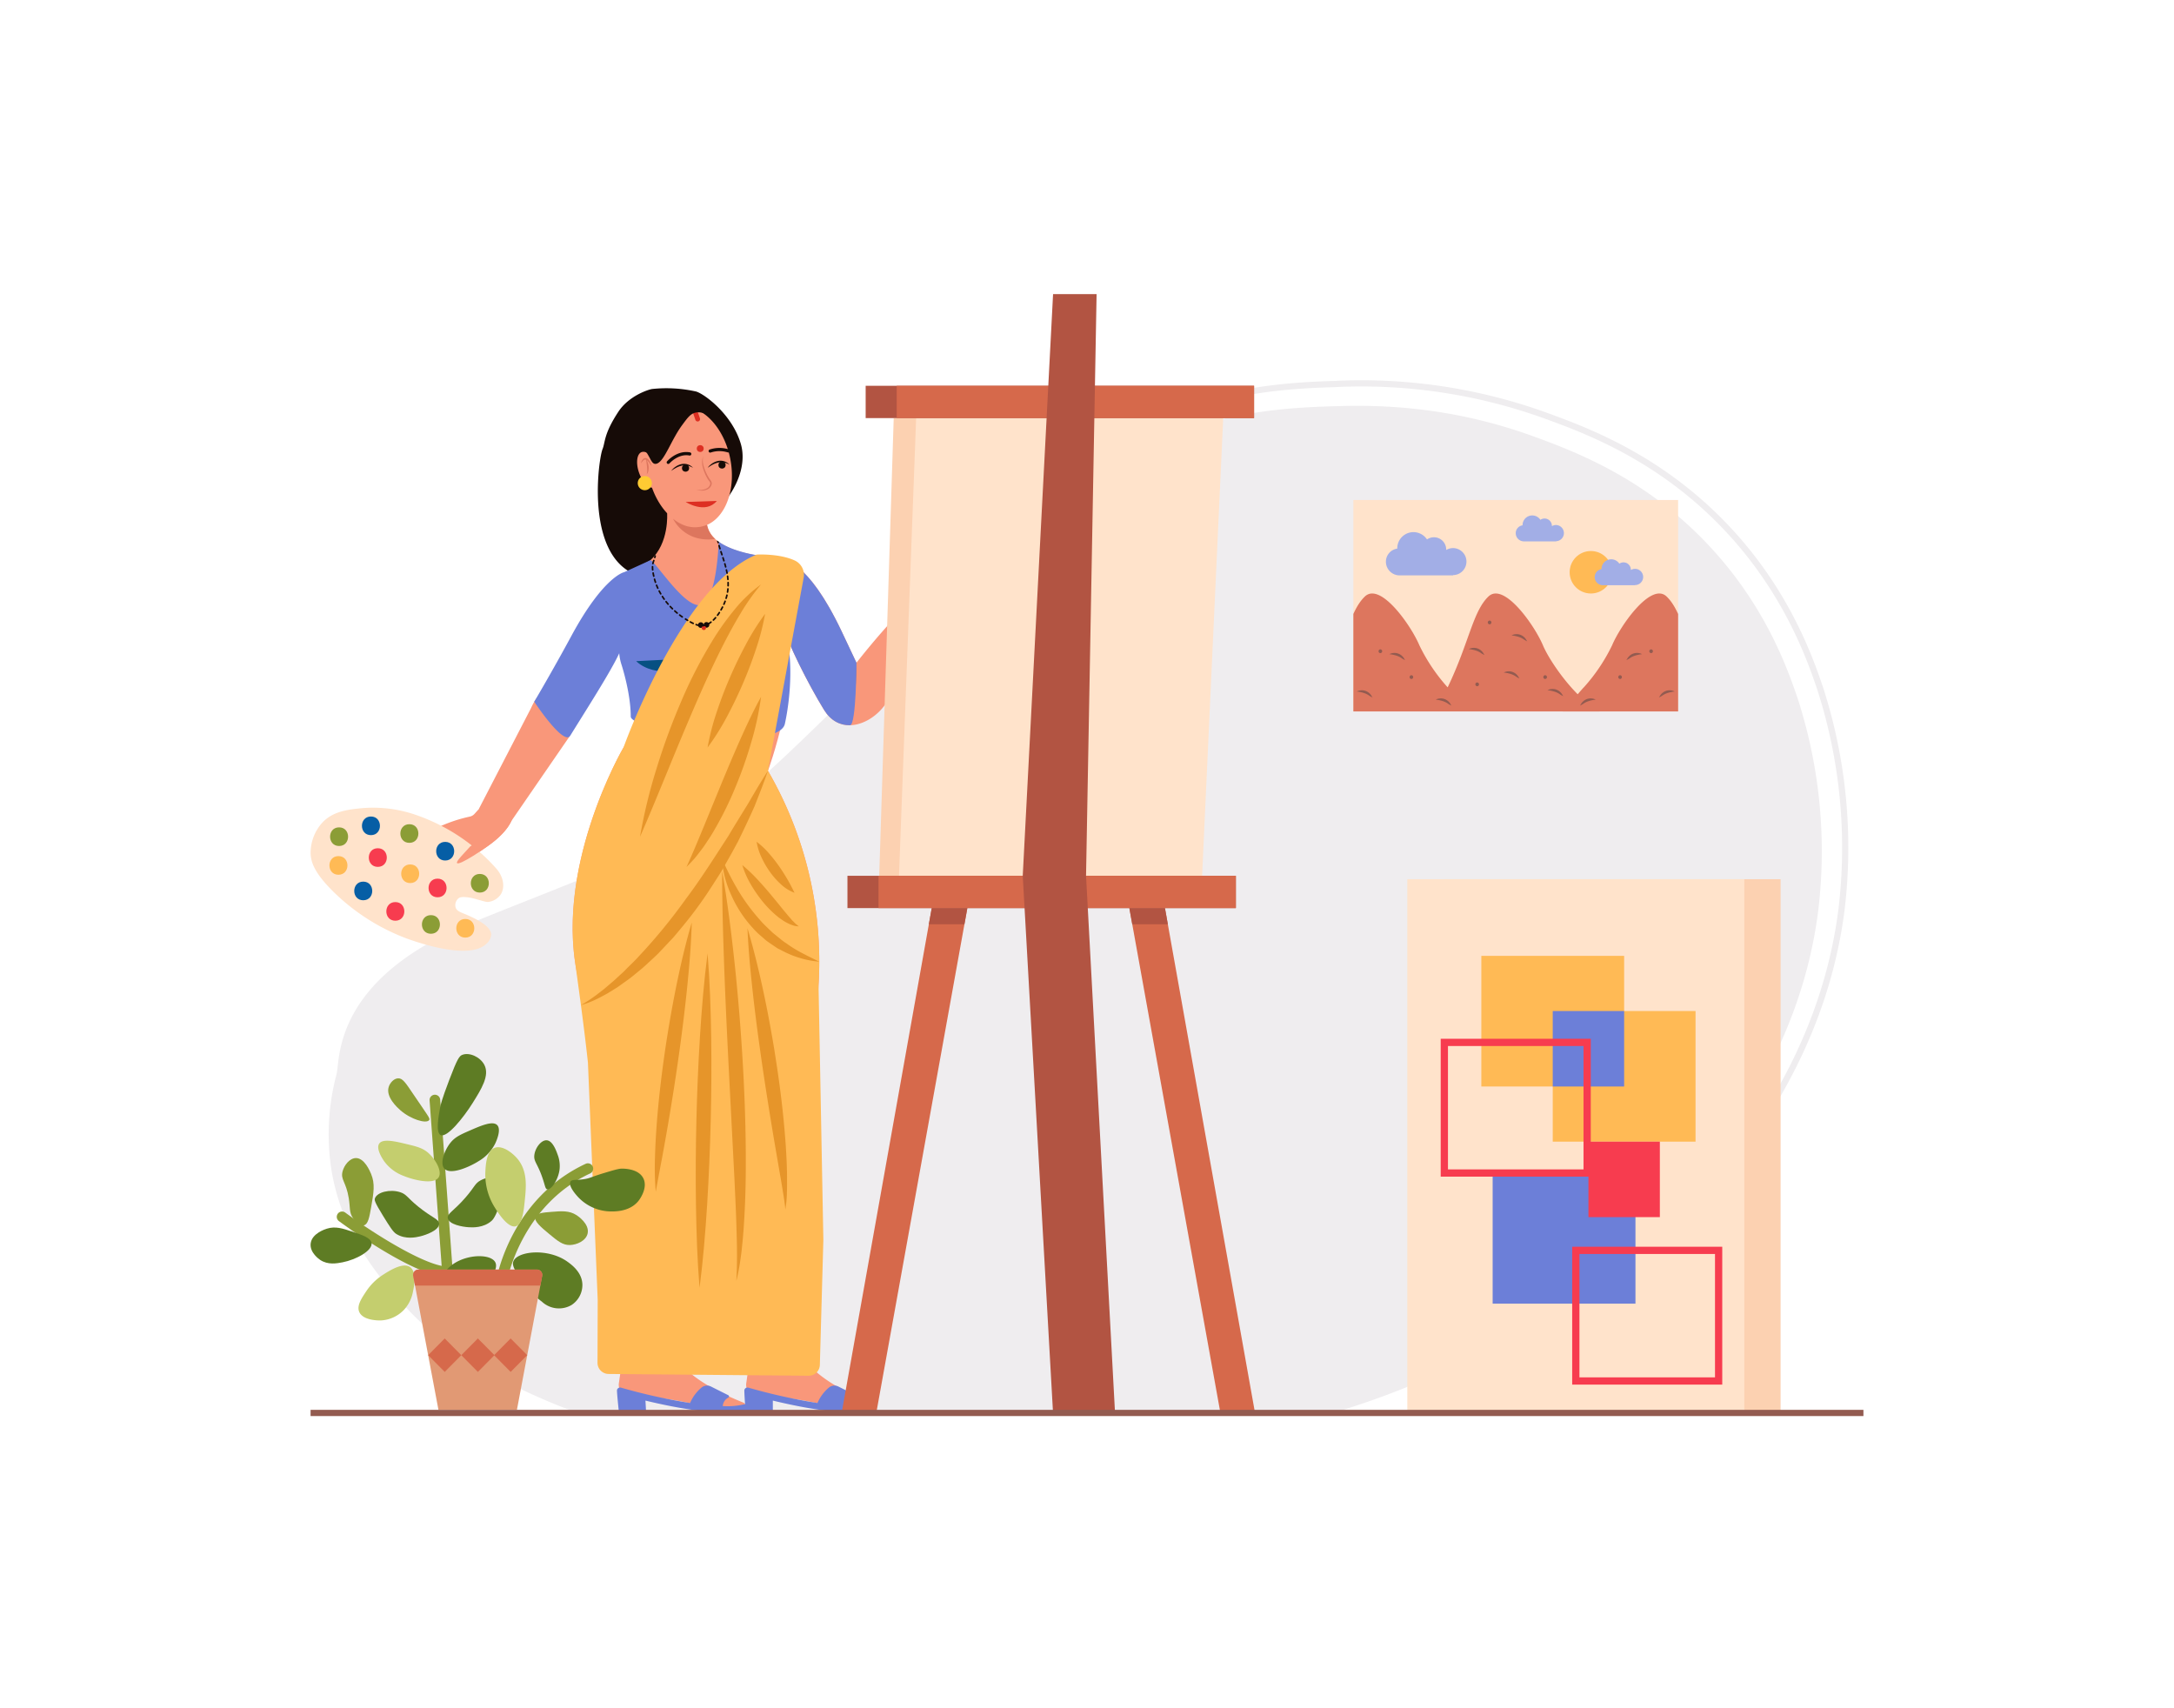 <svg id="Layer_1" data-name="Layer 1" xmlns="http://www.w3.org/2000/svg" xmlns:xlink="http://www.w3.org/1999/xlink" viewBox="0 0 700 550"><defs><clipPath id="clip-path"><rect x="435.765" y="160.983" width="104.567" height="68.076" fill="none"/></clipPath></defs><title>painting</title><path d="M428.201,455.303c16.25-5.08,30.83-10.27,48.37-20.12,18.09-10.16,98.45-58.51,108.9-142.19a159.615,159.615,0,0,0-6.66-68.16c-3.23-9.47-9.93-28.49-26.84-47.3-20.7-23.04-44.32-31.97-58.17-37.02-29.14-10.63-53.58-10.07-65.22-9.69-12.56.41-34.73,1.33-59.93,12.34-16.44,7.18-26.66,15.37-41.72,27.61-23.86,19.41-27,27.49-68.74,67.57-11.46,11-20.88,19.67-35.26,28.21-9.97,5.92-18.03,9.23-32.9,15.27-36.55,14.85-46.957,17.857-58.917,26.217-23.26,16.27-21.753,34.013-22.753,37.833a75.127,75.127,0,0,0-1.77,29.97c3.05,20.07,13.86,33.19,20.57,41.13a113.098,113.098,0,0,0,32.9,26.44,210.247,210.247,0,0,0,26.96,11.89Z" fill="#efedef"/><path d="M480.038,441.554l-.98-1.744C502.907,426.412,581.533,376.189,591.984,292.447a165.794,165.794,0,0,0-6.89-70.549c-2.969-8.703-9.92-29.086-27.747-48.923-21.837-24.297-46.786-33.397-60.189-38.286a173.673,173.673,0,0,0-67.561-10.039c-12.391.403-35.453,1.153-62.059,12.77l-.801-1.832c26.957-11.771,51.162-12.558,62.795-12.936a175.468,175.468,0,0,1,68.311,10.158c13.567,4.948,38.821,14.16,60.992,38.829,18.1,20.14,25.144,40.794,28.151,49.613a167.905,167.905,0,0,1,6.981,71.442C583.401,377.366,504.092,428.04,480.038,441.554Z" fill="#efedef"/><path d="M308.416,185.112a6.707,6.707,0,0,1,2.022-.387,7.09,7.09,0,0,1,1.026.024,4.463,4.463,0,0,1,1.023.2,10.034,10.034,0,0,1-2.025.288A8.577,8.577,0,0,1,308.416,185.112Z" fill="#dd765e"/><path d="M316.826,187.499c1.662-.255,3.316-.417,4.967-.618,1.653-.19,3.29-.388,4.935-.72a11.556,11.556,0,0,1-2.392.802,21.304,21.304,0,0,1-2.485.427c-.834.092-1.671.16-2.51.173A21.245,21.245,0,0,1,316.826,187.499Z" fill="#dd765e"/><path d="M317.484,189.891c1.833-.145,3.65-.24,5.454-.439.904-.085,1.798-.221,2.686-.386a9.422,9.422,0,0,0,2.582-.821,6.506,6.506,0,0,1-2.488,1.204,15.553,15.553,0,0,1-2.725.512,23.213,23.213,0,0,1-2.759.125A20.431,20.431,0,0,1,317.484,189.891Z" fill="#dd765e"/><path d="M318.63,191.969l4.554-.397c.755-.068,1.504-.17,2.258-.26.752-.102,1.497-.238,2.257-.369a13.704,13.704,0,0,1-4.464,1.139,19.753,19.753,0,0,1-2.306.088A14.917,14.917,0,0,1,318.63,191.969Z" fill="#dd765e"/><path d="M297.436,190.431s1.643-3.42,9.382-6.602,14.168-4.862,9.369-1.433l-3.701,2.553s6.722.268,10.741.077a4.982,4.982,0,0,1,4.978,3.219c.663,1.887-.014,3.342-4.588,4.457a47.802,47.802,0,0,1-13.103,1.632,2.838,2.838,0,0,0-1.758.517l-1.409.988Z" fill="#f9977a"/><path d="M228.597,181.47a39.234,39.234,0,0,0-12.474-10.692c1.976-.288,3.577-.438,5.074-.811,9.942-2.48,20.43-16.146,17.377-26.909-2.661-9.381-11.485-16.074-14.4-16.994a43.86,43.86,0,0,0-14.187-.823c-1.178.164-7.5,2.17-10.902,7.356-4.729,7.21-4.153,9.715-5.083,12.016C192.245,148.959,185.173,202.004,228.597,181.47Z" fill="#160b07"/><path d="M164.819,263.777s-.827,3.703-7.645,8.554-12.701,7.942-8.802,3.516l3.027-3.324s-6.609,1.26-10.48,2.355a4.982,4.982,0,0,1-5.577-2.009c-1.073-1.688-.743-3.258,3.461-5.38a47.802,47.802,0,0,1,12.394-4.555,2.838,2.838,0,0,0,1.595-.902l1.149-1.281Z" fill="#f9977a"/><path d="M155.84,271.442a6.709,6.709,0,0,1-1.882.835,7.096,7.096,0,0,1-1.005.209,4.46,4.46,0,0,1-1.042.037,10.029,10.029,0,0,1,1.908-.739A8.572,8.572,0,0,1,155.84,271.442Z" fill="#dd765e"/><path d="M147.108,271.02c-1.561.625-3.136,1.156-4.698,1.726-1.567.559-3.117,1.122-4.645,1.818a11.561,11.561,0,0,1,2.148-1.323,21.298,21.298,0,0,1,2.323-.978c.792-.279,1.591-.534,2.406-.737A21.285,21.285,0,0,1,147.108,271.02Z" fill="#dd765e"/><path d="M145.926,268.839c-1.753.556-3.501,1.06-5.214,1.662-.861.287-1.702.622-2.529.984a9.425,9.425,0,0,0-2.329,1.384,6.506,6.506,0,0,1,2.151-1.736,15.545,15.545,0,0,1,2.538-1.115,23.21,23.21,0,0,1,2.659-.746A20.464,20.464,0,0,1,145.926,268.839Z" fill="#dd765e"/><path d="M144.339,267.075l-4.346,1.417c-.72.237-1.427.506-2.14.764-.709.269-1.404.571-2.115.871a13.704,13.704,0,0,1,4.091-2.12,19.753,19.753,0,0,1,2.227-.608A14.903,14.903,0,0,1,144.339,267.075Z" fill="#dd765e"/><path d="M183.344,237.168l-19.675,28.591-9.72-4.857,17.043-32.928a17.18,17.18,0,0,1,4.87-6.493,13.439,13.439,0,0,1,4.802-2.558C184.202,217.948,183.344,237.168,183.344,237.168Z" fill="#f9977a"/><path d="M214.8,165.236s.754,9.704-5.425,15.158l-10.051,5.923c-4.608,2.716,1.988,27.23,1.988,27.23s7.752,15.504-.554,27.133c.334-.078,24.199,8.06,24.199,8.06l22.311-.569s10.893-29.271,5.355-45.514L248.163,179.317s-20.642-1.011-20.642-11.723Z" fill="#f9977a"/><path d="M252.226,200.554l.666,2.949s5.928-20.507,2.702-21.71l-6.622-2.222a6.624,6.624,0,0,0-1.557-.321c-2.596-.246-10.952-1.288-15.967-4.823-.09-.065-.509,18.977-5.794,20.345-5.186,1.342-15.23-14.996-16.278-14.377l-8.434,3.846c-.003-.046-6.654,1.431-16.936,20.447-6.213,11.491-11.989,21.236-11.989,21.236s9.479,14.378,11.605,10.926c4.686-7.609,13.153-20.762,15.762-26.526a15.444,15.444,0,0,0,.743,3.708s2.948,8.96,2.965,16.662c.01,4.601,47.597,11.7,49.628,2.352s2.671-22.269-.098-30.39Z" fill="#6c7fd8"/><path d="M251.993,180.259s7.948-.398,19.105,23.228l4.673,9.896s14.157-18.28,22.678-23.778l8.898,6.235-21.707,30.059a17.18,17.18,0,0,1-5.774,5.705c-5.379,3.15-11.092,2.541-14.529-3.04-5.377-8.731-11.942-22.116-12.714-25.907Z" fill="#f9977a"/><path d="M275.771,213.383c.063,1.117.049,2.233.015,3.349-.031,1.116-.117,2.229-.228,3.341a30.514,30.514,0,0,1-.521,3.316,16.508,16.508,0,0,1-.449,1.626,2.944,2.944,0,0,1-.877,1.425,3.138,3.138,0,0,0,.636-1.496c.13-.534.224-1.079.302-1.627q.231-1.643.4-3.299C275.289,217.812,275.482,215.599,275.771,213.383Z" fill="#dd765e"/><path d="M251.993,180.259s7.948-.398,19.105,23.228l4.673,9.896s-.057,20.078-2.062,20.118c-3.249.065-6.246-1.485-8.372-4.937-5.377-8.731-11.942-22.116-12.714-25.907Z" fill="#6c7fd8"/><path d="M297.436,190.431s1.643-3.42,9.382-6.602,14.168-4.862,9.369-1.433l-3.701,2.553Z" fill="#f9977a"/><path d="M235.147,147.792c-2.054-10.643-9.615-18.133-16.888-16.73-5.614,1.083-9.412,7.149-9.91,14.754a2.071,2.071,0,0,0-1.738-.27c-1.582.57-1.945,3.587-.81,6.739.958,2.661,2.677,4.561,4.142,4.747,2.977,8.358,9.471,13.784,15.753,12.572C232.97,168.201,237.201,158.435,235.147,147.792Z" fill="#f9977a"/><path d="M215.819,432.084s-.971,9.707,23.476,19.482a1.279,1.279,0,0,1,.836,1.142c.005,1.28-1.997,3.04-16.196-.485a90.349,90.349,0,0,0-20.931-2.651h0a3.701,3.701,0,0,1-3.72-4.334l1.893-13.154Z" fill="#f9977a"/><path d="M198.674,447.485a1.042,1.042,0,0,1,1.281-.708,187.085,187.085,0,0,0,22.244,4.946,13.244,13.244,0,0,1,3.707-4.991,2.796,2.796,0,0,1,3.006-.322l5.558,2.787a.457.457,0,0,1-.031.83,3.354,3.354,0,0,0-1.726,2.679,23.36,23.36,0,0,0,6.615-.497,1.041,1.041,0,0,1,1.32.624,1.021,1.021,0,0,1-.63,1.31,21.028,21.028,0,0,1-6.292.643c-4.907,0-13.088-.748-25.899-3.839l.189,3.349H199.24S198.555,447.904,198.674,447.485Z" fill="#6c7fd8"/><path d="M256.836,432.084s-.971,9.707,23.476,19.482a1.279,1.279,0,0,1,.836,1.142c.005,1.28-1.997,3.04-16.196-.485a90.349,90.349,0,0,0-20.931-2.651h0a3.701,3.701,0,0,1-3.72-4.334l1.893-13.154Z" fill="#f9977a"/><path d="M239.691,447.485a1.042,1.042,0,0,1,1.281-.708,187.086,187.086,0,0,0,22.244,4.946,13.244,13.244,0,0,1,3.707-4.991,2.796,2.796,0,0,1,3.006-.322l5.558,2.787a.457.457,0,0,1-.031.83,3.354,3.354,0,0,0-1.726,2.679,23.36,23.36,0,0,0,6.615-.497,1.041,1.041,0,0,1,1.32.624,1.021,1.021,0,0,1-.63,1.31,21.028,21.028,0,0,1-6.292.643c-4.907,0-13.088-.748-25.899-3.839v3.583h-8.776S239.571,447.904,239.691,447.485Z" fill="#6c7fd8"/><path d="M227.521,245.947s-9.188,34.751.041,70.668L243.623,432.4l13.6,1.209,1.226-34.441,5.109-81.908A122.545,122.545,0,0,0,245.948,245.947l0,0Z" fill="#f9977a"/><path d="M200.758,240.68s-23.441,40.018-14.212,75.935L200.64,410.566c.483,3.22,1.792,22.666,1.792,22.666l13.768.513,1.23-34.577,7.506-120.331,2.584-32.891-26.763-5.267" fill="#f9977a"/><path d="M245.948,245.947v-0H227.521l-26.763-5.267s-20.298,34.653-15.681,68.408c1.504,10.993,3.034,21.982,4.228,33.013l3.147,76.427-.061,20.242a3.589,3.589,0,0,0,3.557,3.6l64.414.573a3.589,3.589,0,0,0,3.619-3.488l1.132-40.286-1.556-81.908A122.545,122.545,0,0,0,245.948,245.947Z" fill="#ffba55"/><path d="M215.05,149.366a.512.512,0,0,1-.264-.834c.13-.15,3.23-3.657,7.378-2.884a.513.513,0,1,1-.188,1.008c-3.578-.666-6.389,2.516-6.417,2.549A.513.513,0,0,1,215.05,149.366Z" fill="#160b07"/><path d="M228.549,145.714a.513.513,0,0,1-.054-.979,9.913,9.913,0,0,1,6.198-.035.513.513,0,0,1-.351.963,8.939,8.939,0,0,0-5.494.034A.513.513,0,0,1,228.549,145.714Z" fill="#160b07"/><path d="M216.11,151.619a5.698,5.698,0,0,1,1.446-1.377,5.461,5.461,0,0,1,1.865-.814,3.933,3.933,0,0,1,2.051.102,3.976,3.976,0,0,1,1.682,1.092,6.181,6.181,0,0,0-1.784-.705,4.427,4.427,0,0,0-1.843.012,7.134,7.134,0,0,0-1.766.655A12.525,12.525,0,0,0,216.11,151.619Z" fill="#160b07"/><circle cx="220.739" cy="150.727" r="1.15" fill="#160b07"/><path d="M227.852,150.612a5.697,5.697,0,0,1,1.446-1.377,5.465,5.465,0,0,1,1.865-.814,3.901,3.901,0,0,1,3.732,1.195,6.189,6.189,0,0,0-1.784-.706,4.431,4.431,0,0,0-1.843.013,7.134,7.134,0,0,0-1.766.655A12.505,12.505,0,0,0,227.852,150.612Z" fill="#160b07"/><circle cx="232.482" cy="149.72" r="1.15" fill="#160b07"/><circle cx="207.62" cy="155.551" r="2.282" fill="#ffcb33"/><circle cx="225.463" cy="144.423" r="1.105" fill="#dd2f22"/><path d="M230.285,173.531a8.103,8.103,0,0,1-2.63-4.559c-2.11.885-6.333,1.812-10.94-1.957C216.716,167.015,220.235,174.887,230.285,173.531Z" fill="#dd765e"/><path d="M220.771,161.611s6.362,4.075,10.04-.332" fill="#dd2f22"/><path d="M231.126,210.146a16.932,16.932,0,0,0,2.583,1.13,16.396,16.396,0,0,0,2.7.739,12.049,12.049,0,0,0,5.497-.146,10.356,10.356,0,0,0,4.745-2.721l.521-.465.444-.54.889-1.086c.547-.759,1.003-1.584,1.534-2.37-.428.838-.843,1.695-1.327,2.512l-.847,1.151-.428.575-.51.505a10.407,10.407,0,0,1-4.889,2.935,11.957,11.957,0,0,1-5.709.035A15.587,15.587,0,0,1,231.126,210.146Z" fill="#153037"/><path d="M224.642,135.7a.77.77,0,0,1-.728-.519l-.714-2.071a.77.77,0,0,1,1.455-.502l.714,2.071a.769.769,0,0,1-.728,1.021Z" fill="#dd2f22"/><path d="M223.928,132.859c-1.6.367-2.495,1.581-4.286,4.011-3.459,4.693-5.546,11.175-7.919,12.303a1.457,1.457,0,0,1-.865.167c-.922-.144-1.282-1.344-2.292-3.038-.763-1.28-1.098-1.502-1.543-2.219a10.282,10.282,0,0,1-.369-9.28,10.894,10.894,0,0,1,6.044-5.225c5.402-2.249,10.581-.184,11.894.34,7.89,3.146,11.192,11.023,10.91,11.25C235.169,141.436,229.261,131.637,223.928,132.859Z" fill="#160b07"/><path d="M204.831,212.87c6.079,5.66,17.406,3.199,19.618-.984" fill="#065082"/><path d="M200.758,240.68s18.544-52.131,42.864-62.122c0,0,7.179-.425,12.251,1.888a5.099,5.099,0,0,1,2.897,5.567l-11.503,62.158S220.529,268.774,200.758,240.68Z" fill="#ffba55"/><path d="M226.415,146.845a6.875,6.875,0,0,0,.313,3.717,15.305,15.305,0,0,0,1.594,3.41l.543.788a1.493,1.493,0,0,1,.295,1.059,2.444,2.444,0,0,1-1.198,1.659,4.41,4.41,0,0,1-3.821.117,4.733,4.733,0,0,0,3.602-.445,2.194,2.194,0,0,0,.954-1.381c.089-.509-.453-.955-.8-1.515a13.954,13.954,0,0,1-1.541-3.57A6.034,6.034,0,0,1,226.415,146.845Z" fill="#dd765e"/><path d="M206.389,149.218a2.587,2.587,0,0,1,.545-1.289,1.195,1.195,0,0,1,.665-.432,1.074,1.074,0,0,1,.816.151,2.649,2.649,0,0,1,.928,1.11,5.145,5.145,0,0,1,.452,1.301c-.293-.36-.514-.748-.786-1.092a3.439,3.439,0,0,0-.852-.876.732.732,0,0,0-.943.115A5.007,5.007,0,0,0,206.389,149.218Z" fill="#dd765e"/><path d="M208.234,152.716a5.418,5.418,0,0,0,.154-1.244,10.878,10.878,0,0,0-.06-1.23c-.07-.823-.232-1.636-.335-2.505.123.182.215.378.324.569l.242.606a5.6,5.6,0,0,1,.279,1.282,4.396,4.396,0,0,1-.06,1.322A2.537,2.537,0,0,1,208.234,152.716Z" fill="#dd765e"/><circle cx="225.655" cy="201.251" r="0.907" fill="#160b07"/><circle cx="227.476" cy="201.189" r="0.907" fill="#160b07"/><circle cx="226.624" cy="202.159" r="0.692" fill="#dd2f22"/><path d="M210.835,179.752a.267.267,0,0,1-.068-.009.257.257,0,0,1-.179-.315c.042-.152.081-.312.118-.486a.256.256,0,1,1,.502.106c-.039.184-.081.354-.125.515A.256.256,0,0,1,210.835,179.752Z" fill="#160b07"/><path d="M226.146,201.707a.256.256,0,0,1-.009-.513,3.53,3.53,0,0,0,.938-.159.256.256,0,1,1,.155.489,4.038,4.038,0,0,1-1.074.183Zm-1.018-.08a.292.292,0,0,1-.046-.004,6.963,6.963,0,0,1-1.026-.275.257.257,0,0,1,.168-.485,6.41,6.41,0,0,0,.95.255.256.256,0,0,1-.046.509Zm2.956-.509a.256.256,0,0,1-.126-.48,6.941,6.941,0,0,0,.821-.545.256.256,0,0,1,.312.407,7.356,7.356,0,0,1-.883.585A.252.252,0,0,1,228.085,201.118Zm-4.891-.146a.254.254,0,0,1-.108-.024c-.292-.137-.595-.292-.926-.476a.256.256,0,1,1,.248-.449c.321.178.614.328.895.46a.256.256,0,0,1-.109.489Zm-1.795-.983a.254.254,0,0,1-.133-.038c-.281-.171-.556-.343-.823-.51l.086-.249.142-.213-.14.214.149-.209c.3.188.573.358.853.529a.256.256,0,0,1-.134.475Zm8.311-.107a.256.256,0,0,1-.178-.441c.23-.223.46-.468.684-.728a.256.256,0,1,1,.389.333c-.234.273-.475.53-.716.763A.256.256,0,0,1,229.71,199.883Zm-10.036-1a.254.254,0,0,1-.147-.047c-.252-.177-.533-.381-.836-.611a.256.256,0,1,1,.311-.408c.296.227.571.426.819.599a.256.256,0,0,1-.147.466Zm11.372-.548a.252.252,0,0,1-.152-.05.256.256,0,0,1-.054-.358q.291-.395.572-.83a.256.256,0,0,1,.431.278q-.29.448-.59.856A.256.256,0,0,1,231.046,198.335Zm-13-.696a.256.256,0,0,1-.163-.059q-.379-.315-.782-.678a.256.256,0,1,1,.343-.381c.262.237.519.458.766.664a.256.256,0,0,1-.164.454Zm14.113-1.021a.256.256,0,0,1-.222-.384q.233-.406.458-.838l.025-.048a.256.256,0,1,1,.459.229l-.03.057q-.229.439-.468.855A.256.256,0,0,1,232.159,196.618Zm-15.633-.352a.257.257,0,0,1-.179-.073q-.359-.352-.724-.74a.256.256,0,0,1,.374-.35q.356.379.709.724a.256.256,0,0,1-.179.44Zm16.565-1.469a.256.256,0,0,1-.234-.36q.208-.469.38-.933a.256.256,0,1,1,.481.178q-.178.479-.392.962A.256.256,0,0,1,233.091,194.797Zm-17.966-.025a.256.256,0,0,1-.195-.089q-.33-.385-.657-.799a.256.256,0,0,1,.403-.317q.32.406.644.782a.257.257,0,0,1-.195.424ZM213.86,193.163a.255.255,0,0,1-.209-.107q-.297-.414-.584-.856a.256.256,0,1,1,.43-.278q.279.431.57.836a.256.256,0,0,1-.208.406Zm19.942-.284a.265.265,0,0,1-.073-.011.256.256,0,0,1-.172-.319q.146-.49.256-.974a.256.256,0,0,1,.5.114c-.076.335-.165.674-.264,1.006A.256.256,0,0,1,233.801,192.879Zm-21.054-1.433a.256.256,0,0,1-.222-.127q-.257-.442-.499-.908a.256.256,0,1,1,.455-.235q.235.454.487.885a.256.256,0,0,1-.093.35A.251.251,0,0,1,212.747,191.445Zm21.508-.562a.28.28,0,0,1-.041-.003.257.257,0,0,1-.213-.293q.08-.502.125-.999a.261.261,0,0,1,.279-.232.257.257,0,0,1,.232.279c-.032.344-.075.691-.129,1.032A.256.256,0,0,1,234.255,190.883Zm-22.45-1.256a.256.256,0,0,1-.233-.15q-.213-.466-.406-.953a.256.256,0,0,1,.477-.189q.188.475.396.929a.256.256,0,0,1-.233.363Zm22.638-.782h-.008a.257.257,0,0,1-.249-.263q.007-.239.007-.475c0-.179-.003-.357-.009-.534a.257.257,0,0,1,.249-.264.277.277,0,0,1,.264.248q.008.274.009.55c0,.162-.002.325-.007.489A.257.257,0,0,1,234.444,188.846Zm-23.392-1.121a.256.256,0,0,1-.243-.174q-.164-.484-.306-.99a.256.256,0,1,1,.494-.138q.138.492.298.964a.256.256,0,0,1-.161.325A.261.261,0,0,1,211.052,187.726Zm23.329-.925a.256.256,0,0,1-.255-.234q-.044-.505-.113-1.004a.256.256,0,0,1,.508-.07q.071.512.116,1.03a.256.256,0,0,1-.233.277Zm-23.882-1.044a.256.256,0,0,1-.25-.2q-.113-.499-.202-1.016a.256.256,0,1,1,.505-.087q.087.504.197.99a.256.256,0,0,1-.194.306A.244.244,0,0,1,210.499,185.757Zm23.605-.984a.256.256,0,0,1-.252-.21q-.092-.5-.203-.993a.256.256,0,1,1,.5-.112q.113.502.207,1.013a.256.256,0,0,1-.206.298A.298.298,0,0,1,234.104,184.773Zm-23.95-1.033a.256.256,0,0,1-.255-.23,8.611,8.611,0,0,1-.051-.905l.002-.149a.267.267,0,0,1,.262-.251.256.256,0,0,1,.251.262l-.002.139a8.146,8.146,0,0,0,.048.85.256.256,0,0,1-.228.281Zm23.503-.966a.256.256,0,0,1-.248-.192q-.128-.495-.269-.982a.256.256,0,0,1,.493-.142q.142.493.272.994a.257.257,0,0,1-.184.313A.261.261,0,0,1,233.657,182.774Zm-23.433-1.07a.262.262,0,0,1-.055-.006.256.256,0,0,1-.195-.305,8.434,8.434,0,0,1,.303-1.008.256.256,0,0,1,.484.169,8.047,8.047,0,0,0-.287.949A.256.256,0,0,1,210.224,181.704Zm22.869-.898a.256.256,0,0,1-.245-.181q-.152-.49-.309-.972a.257.257,0,0,1,.488-.159q.158.485.311.98a.256.256,0,0,1-.169.32A.25.25,0,0,1,233.093,180.806Zm-.63-1.949a.257.257,0,0,1-.243-.176l-.322-.972a.256.256,0,0,1,.487-.161l.322.972a.256.256,0,0,1-.163.324A.251.251,0,0,1,232.463,178.857Zm-.639-1.945a.257.257,0,0,1-.244-.179q-.158-.497-.302-.983a.256.256,0,0,1,.492-.145q.142.481.299.973a.256.256,0,0,1-.166.322A.263.263,0,0,1,231.824,176.912Z" fill="#160b07"/><path d="M231.31,174.93a.264.264,0,0,1-.062.01.257.257,0,0,1-.251-.195c-.041-.169-.082-.333-.123-.502a.244.244,0,0,1,.046-.205c.169.133.349.262.528.39.015.067.031.128.046.195A.25.25,0,0,1,231.31,174.93Z" fill="#160b07"/><path d="M247.268,248.171c-1.329,3.894-2.853,7.718-4.369,11.555-1.676,3.757-3.442,7.484-5.258,11.19-.976,1.817-1.96,3.632-2.984,5.425-1.038,1.784-1.969,3.633-3.105,5.364-2.235,3.48-4.429,6.989-6.915,10.312-2.412,3.37-5.087,6.552-7.754,9.73l-4.278,4.536c-1.408,1.525-3.001,2.886-4.515,4.304-.749.718-1.554,1.381-2.36,2.041-.803.663-1.599,1.332-2.416,1.974-.805.655-1.685,1.229-2.521,1.845-.857.592-1.664,1.241-2.565,1.774l-2.658,1.633c-.912.504-1.825,1.004-2.746,1.478a31.095,31.095,0,0,1-5.775,2.284,46.232,46.232,0,0,0,5.108-3.371l2.406-1.862,2.313-1.971c.788-.626,1.507-1.35,2.259-2.021.735-.694,1.506-1.339,2.208-2.07,1.395-1.469,2.909-2.792,4.247-4.309a179.172,179.172,0,0,0,15.338-18.71c4.87-6.456,9.165-13.337,13.606-20.153,2.056-3.507,4.234-6.956,6.365-10.444C242.962,255.178,245.018,251.639,247.268,248.171Z" fill="#e6952a"/><path d="M222.738,297.005c-.193,7.355-.841,14.632-1.58,21.892q-1.148,10.885-2.698,21.699c-1.008,7.213-2.165,14.404-3.386,21.586q-.927,5.385-1.924,10.764c-.687,3.588-1.36,7.167-2.003,10.786a92.226,92.226,0,0,1-.251-11.021c.092-3.668.306-7.324.576-10.973.554-7.298,1.401-14.557,2.419-21.79q1.552-10.845,3.691-21.595C219.031,311.191,220.66,304.059,222.738,297.005Z" fill="#e6952a"/><path d="M225.246,414.638c-.739-8.995-1.02-17.978-1.162-26.959q-.185-13.47.147-26.928.317-13.458,1.138-26.904c.571-8.963,1.284-17.923,2.459-26.872.745,8.995,1.027,17.979,1.168,26.959q.184,13.47-.153,26.927-.327,13.458-1.144,26.904C227.126,396.729,226.415,405.689,225.246,414.638Z" fill="#e6952a"/><path d="M240.677,298.876c2.202,7.356,3.967,14.792,5.524,22.266.792,3.734,1.493,7.486,2.163,11.243q.506,2.817.966,5.642l.877,5.657c1.123,7.55,2.03,15.138,2.62,22.767.157,1.905.275,3.817.371,5.73.112,1.91.164,3.83.211,5.745.019.958.007,1.922.012,2.88.005.959-.001,1.92-.044,2.882a35.862,35.862,0,0,1-.518,5.749c-.048-.957-.189-1.901-.322-2.845-.144-.945-.268-1.885-.437-2.825-.303-1.879-.612-3.758-.947-5.631l-1.928-11.247c-.626-3.749-1.256-7.501-1.842-11.257l-.89-5.635-.85-5.641q-.827-5.646-1.593-11.303-.755-5.659-1.418-11.337C241.782,314.142,240.996,306.552,240.677,298.876Z" fill="#e6952a"/><path d="M206.078,269.416a169.857,169.857,0,0,1,5.391-22.196,212.239,212.239,0,0,1,7.895-21.451,149.761,149.761,0,0,1,10.565-20.365,88.216,88.216,0,0,1,6.757-9.342,43.777,43.777,0,0,1,8.369-7.888,69.818,69.818,0,0,0-6.532,9.214c-1.942,3.203-3.733,6.487-5.443,9.816-3.406,6.666-6.492,13.503-9.482,20.397-2.983,6.897-5.861,13.855-8.726,20.84C211.996,255.424,209.139,262.426,206.078,269.416Z" fill="#e6952a"/><path d="M246.348,197.639a78.792,78.792,0,0,1-2.969,11.475q-1.849,5.581-4.172,10.957-2.31,5.382-5.082,10.566a77.887,77.887,0,0,1-6.296,10.043,77.874,77.874,0,0,1,2.964-11.477q1.849-5.581,4.178-10.955,2.319-5.379,5.088-10.563A78.762,78.762,0,0,1,246.348,197.639Z" fill="#e6952a"/><path d="M221.049,279.137c2.103-4.627,3.985-9.189,5.878-13.775l5.646-13.754c1.903-4.581,3.842-9.158,5.87-13.717,2.048-4.553,4.155-9.091,6.613-13.547a95.636,95.636,0,0,1-3.206,14.796,135.234,135.234,0,0,1-5.015,14.234,111.15,111.15,0,0,1-6.668,13.593c-.627,1.098-1.28,2.185-1.991,3.241-.708,1.058-1.37,2.131-2.151,3.145-.775,1.014-1.532,2.033-2.353,3.005Q222.394,277.792,221.049,279.137Z" fill="#e6952a"/><path d="M232.526,280.505c1.895,10.896,3.212,21.853,4.345,32.826q1.655,16.463,2.517,32.995c.565,11.019.862,22.061.718,33.114q-.112,8.29-.691,16.581c-.121,1.381-.216,2.76-.368,4.139-.147,1.379-.258,2.757-.469,4.131a70.472,70.472,0,0,1-1.491,8.174c.319-5.519.238-11.001.063-16.496-.137-5.491-.423-10.979-.672-16.467l-1.697-32.939c-.564-10.985-1.091-21.976-1.517-32.981C232.866,302.575,232.506,291.562,232.526,280.505Z" fill="#e6952a"/><path d="M232.404,276.288a89.326,89.326,0,0,0,5.416,10.623,62.275,62.275,0,0,0,6.924,9.333c1.243,1.48,2.697,2.739,4.078,4.088l2.247,1.819a21.881,21.881,0,0,0,2.337,1.72c3.147,2.323,6.723,3.929,10.384,5.761a30.93,30.93,0,0,1-11.768-3.453l-1.398-.703c-.464-.24-.873-.564-1.313-.844-.866-.579-1.732-1.167-2.577-1.781l-2.365-2.056a27.555,27.555,0,0,1-2.185-2.239,38.933,38.933,0,0,1-6.745-10.408A34.252,34.252,0,0,1,232.404,276.288Z" fill="#e6952a"/><path d="M239.008,278.53a49.194,49.194,0,0,1,4.99,4.739c1.537,1.648,2.999,3.331,4.413,5.043,1.43,1.695,2.807,3.412,4.195,5.122q.535.616,1.055,1.263c.35.426.724.81,1.082,1.239.343.457.76.769,1.142,1.201a3.878,3.878,0,0,0,.626.552l.675.57a7.494,7.494,0,0,1-1.773-.291,12.658,12.658,0,0,1-1.68-.673c-.519-.282-1.067-.557-1.558-.886q-.731-.494-1.45-1.021a33.694,33.694,0,0,1-4.964-4.871,42.628,42.628,0,0,1-3.937-5.641A29.073,29.073,0,0,1,239.008,278.53Z" fill="#e6952a"/><path d="M243.623,271.023a25.555,25.555,0,0,1,3.861,3.603,47.881,47.881,0,0,1,3.156,3.98c.974,1.372,1.878,2.783,2.736,4.232.859,1.461,1.636,2.947,2.442,4.603a13.125,13.125,0,0,1-4.544-2.89,24.522,24.522,0,0,1-3.445-3.949,28.068,28.068,0,0,1-2.609-4.5A19.043,19.043,0,0,1,243.623,271.023Z" fill="#e6952a"/><path d="M157.146,290.399a5.722,5.722,0,0,0,4.046-2.367c1.46-2.175,1.004-5.591-1.296-8.271a61.346,61.346,0,0,0-25.445-17.197,42.073,42.073,0,0,0-18.012-2.35c-4.498.437-9.369,1.023-12.734,4.737a14.51,14.51,0,0,0-3.689,9.956c.129,2.624,1.133,6.113,7.409,12.273a67.35,67.35,0,0,0,23.433,14.95c2.542.924,20.135,7.32,25.798,1.7a4.209,4.209,0,0,0,1.5-3.04c-.202-2.678-4.754-4.81-6.861-5.797-2.612-1.223-4.143-1.437-4.591-2.804a2.881,2.881,0,0,1,.895-2.935c.372-.308,1.075-.663,3.654-.247C153.153,289.319,156.275,290.487,157.146,290.399Z" fill="#ffe3cb"/><path d="M109.182,272.382c3.861,0,3.867-6,0-6-3.861,0-3.867,6,0,6Z" fill="#8b9d36"/><path d="M108.973,281.64c3.861,0,3.867-6,0-6-3.861,0-3.867,6,0,6Z" fill="#ffba55"/><path d="M116.959,289.854c3.861,0,3.867-6,0-6-3.861,0-3.867,6,0,6Z" fill="#065ea5"/><path d="M127.293,296.44c3.861,0,3.867-6,0-6-3.861,0-3.867,6,0,6Z" fill="#f73c4f"/><path d="M138.752,300.641c3.861,0,3.867-6,0-6-3.861,0-3.867,6,0,6Z" fill="#8b9d36"/><path d="M121.649,279.105c3.861,0,3.867-6,0-6-3.861,0-3.867,6,0,6Z" fill="#f73c4f"/><path d="M140.89,288.894c3.861,0,3.867-6,0-6-3.861,0-3.867,6,0,6Z" fill="#f73c4f"/><path d="M149.82,301.876c3.861,0,3.867-6,0-6-3.861,0-3.867,6,0,6Z" fill="#ffba55"/><path d="M132.078,284.319c3.861,0,3.867-6,0-6-3.861,0-3.867,6,0,6Z" fill="#ffba55"/><path d="M119.438,268.887c3.861,0,3.867-6,0-6-3.861,0-3.867,6,0,6Z" fill="#065ea5"/><path d="M131.811,271.369c3.861,0,3.867-6,0-6-3.861,0-3.867,6,0,6Z" fill="#8b9d36"/><path d="M143.345,277.057c3.861,0,3.867-6,0-6-3.861,0-3.867,6,0,6Z" fill="#065ea5"/><path d="M154.499,287.378c3.861,0,3.867-6,0-6-3.861,0-3.867,6,0,6Z" fill="#8b9d36"/><path d="M164.819,263.777s-.827,3.703-7.645,8.554-12.701,7.942-8.802,3.516l3.027-3.324Z" fill="#f9977a"/><path d="M144.319,411.184c-10.411,0-32.547-16.08-35.188-18.027a1.71,1.71,0,1,1,2.029-2.754c10.133,7.467,28.383,18.746,34.203,17.25a1.711,1.711,0,1,1,.855,3.312A7.626,7.626,0,0,1,144.319,411.184Z" fill="#8b9d36"/><path d="M144.155,412.465a1.711,1.711,0,0,1-1.704-1.587l-4.13-56.617a1.711,1.711,0,0,1,3.412-.248l4.13,56.617a1.711,1.711,0,0,1-1.582,1.83C144.239,412.463,144.197,412.465,144.155,412.465Z" fill="#8b9d36"/><path d="M161.525,413.969a1.765,1.765,0,0,1-.301-.026,1.711,1.711,0,0,1-1.386-1.983c.188-1.062,4.882-26.121,28.727-37.248a1.71,1.71,0,1,1,1.447,3.1c-22.251,10.383-26.762,34.503-26.805,34.746A1.712,1.712,0,0,1,161.525,413.969Z" fill="#8b9d36"/><path d="M159.48,406.423c-1.391-2.724-8.865-2.728-13.638.619a13.07,13.07,0,0,0-4.597,6.032c-.813,2.093-2.113,5.443-.306,7.734,1.472,1.865,4.515,2.41,7.508,1.392a36.598,36.598,0,0,0,6.436-6.342C157.652,412.352,160.601,408.618,159.48,406.423Z" fill="#5e7c24"/><path d="M165.303,406.113c-.521,1.368.513,2.936,2.452,5.877a28.239,28.239,0,0,0,6.742,7.115,8.044,8.044,0,0,0,9.501,1.083,7.696,7.696,0,0,0,3.524-6.496c-.032-4.007-3.456-6.487-4.75-7.424C176.503,401.728,166.563,402.807,165.303,406.113Z" fill="#5e7c24"/><path d="M183.691,380.438c.457-.779,1.641-.383,4.291-.774,2.102-.31,2.141-.675,6.589-2.011,3.101-.931,4.651-1.397,5.67-1.392.803.004,5.342.024,6.895,3.094,1.627,3.215-1.385,7.085-1.532,7.27-2.912,3.638-7.887,3.461-9.501,3.403a14.668,14.668,0,0,1-10.267-4.949C185.473,384.671,182.898,381.789,183.691,380.438Z" fill="#5e7c24"/><path d="M141.858,365.434c-1.617-.814-.671-5.989-.153-8.816.157-.856.476-2.4,2.911-8.817,2.682-7.065,3.293-7.826,4.291-8.197,2.334-.869,5.768.77,7.049,3.248,1.773,3.43-.945,7.767-3.831,12.374C149.353,359.649,143.962,366.493,141.858,365.434Z" fill="#5e7c24"/><path d="M141.245,379.045c1.19-1.936-.999-5.722-3.218-7.734-1.862-1.689-3.768-2.148-7.049-2.939-3.685-.888-7.742-1.866-8.888-.155-1.092,1.631,1.045,4.836,1.533,5.568a13.546,13.546,0,0,0,6.283,4.795C133.18,379.937,139.71,381.543,141.245,379.045Z" fill="#c4ce6e"/><path d="M141.398,394.049c.044-1.54-2.183-1.86-6.742-5.568-3.619-2.944-3.722-3.968-5.823-4.64-3.216-1.029-7.415-.049-8.122,2.011-.173.504-.148,1.106,2.605,5.568,2.142,3.471,3.234,5.22,4.291,5.877,3.009,1.875,6.465,1.056,7.662.773C137.192,397.615,141.339,396.136,141.398,394.049Z" fill="#5e7c24"/><path d="M143.074,376.247c-1.502-1.701.009-5.81,1.852-8.177,1.547-1.987,3.346-2.77,6.443-4.119,3.479-1.515,7.309-3.182,8.729-1.696,1.354,1.417-.205,4.945-.561,5.751a13.61,13.61,0,0,1-5.372,5.814C151.171,375.724,145.012,378.441,143.074,376.247Z" fill="#5e7c24"/><path d="M144.185,392.231c-.305-1.51,1.834-2.211,5.693-6.656,3.064-3.529,2.991-4.555,4.946-5.582,2.993-1.572,7.296-1.336,8.343.571.256.467.335,1.064-1.617,5.938-1.519,3.791-2.297,5.703-3.225,6.535-2.644,2.369-6.189,2.163-7.416,2.092C148.937,395.013,144.599,394.277,144.185,392.231Z" fill="#5e7c24"/><path d="M119.639,400.236c-.215-1.678-2.979-2.605-6.283-3.712-2.985-1-5.355-1.795-8.122-.928-.489.153-4.841,1.516-5.21,4.795-.331,2.941,2.807,5.088,3.065,5.259,2.522,1.674,5.342,1.131,7.202.773C114.6,405.594,119.955,402.704,119.639,400.236Z" fill="#5e7c24"/><path d="M132.051,407.969c-2.307-1.646-6.663,1.146-8.735,2.475a18.318,18.318,0,0,0-5.363,5.259c-1.596,2.395-3.115,4.675-2.299,6.651,1.174,2.84,6.241,2.798,6.896,2.784a11.021,11.021,0,0,0,7.508-3.403,11.723,11.723,0,0,0,2.912-5.877C133.249,414.571,134.328,409.594,132.051,407.969Z" fill="#c4ce6e"/><path d="M113.662,392.193c-1.298-1.888-.843-3.226-1.379-6.496-.852-5.199-2.664-5.865-1.992-8.507.529-2.079,2.32-4.298,4.291-4.331,2.76-.046,4.535,4.219,4.903,5.104,1.339,3.217.845,6.022,0,10.827-.552,3.137-.973,5.382-2.298,5.723C115.906,394.842,114.381,393.237,113.662,392.193Z" fill="#8b9d36"/><path d="M172.352,391.729c.409-1.158,2.58-1.334,5.21-1.547,3.286-.266,5.75-.465,8.122,1.083.365.238,4.205,2.815,3.524,5.878-.532,2.393-3.505,3.648-5.669,3.712-2.348.069-3.945-1.258-6.896-3.712C174.318,395.209,171.848,393.155,172.352,391.729Z" fill="#8b9d36"/><path d="M176.183,382.912c-.59-.134-.626-.956-1.379-3.248-1.682-5.122-2.999-5.587-2.758-7.734.267-2.375,2.227-4.904,3.984-4.795,1.915.118,3.061,3.338,3.525,4.641a10.034,10.034,0,0,1,.613,4.795C179.737,379.896,177.462,383.204,176.183,382.912Z" fill="#5e7c24"/><path d="M138.18,360.639c-.894,1.268-5.971-.234-9.347-3.248-.862-.77-4.678-4.177-3.678-7.424.416-1.349,1.686-2.75,3.065-2.784,1.432-.035,2.362,1.419,4.75,4.949C137.881,359.392,138.572,360.083,138.18,360.639Z" fill="#8b9d36"/><path d="M166.069,394.822c-2.571.7-5.936-4.731-6.742-6.032a19.955,19.955,0,0,1-3.065-11.137c.11-2.46.311-6.944,2.911-8.043,2.492-1.053,5.862,1.562,7.508,3.557,3.249,3.937,2.732,9.03,2.299,13.302C168.643,389.798,168.192,394.244,166.069,394.822Z" fill="#c4ce6e"/><path d="M166.442,453.924h-25.267l-8.129-43.125a1.714,1.714,0,0,1,1.673-2.04h38.179a1.714,1.714,0,0,1,1.673,2.04Z" fill="#e19974"/><path d="M173.984,413.915l.587-3.116a1.714,1.714,0,0,0-1.673-2.04H134.719a1.714,1.714,0,0,0-1.673,2.04l.587,3.116Z" fill="#d6694b"/><polygon points="143.195 441.71 137.857 436.323 143.195 430.935 148.532 436.323 143.195 441.71" fill="#d6694b"/><polygon points="153.87 441.71 148.532 436.323 153.87 430.935 159.207 436.323 153.87 441.71" fill="#d6694b"/><polygon points="164.422 441.71 159.084 436.323 164.422 430.935 169.759 436.323 164.422 441.71" fill="#d6694b"/><polygon points="294.062 134.615 288.541 281.974 387.063 281.974 393.858 134.615 294.062 134.615" fill="#ffe3cb"/><polygon points="287.766 134.615 283.095 281.974 289.465 281.974 294.985 134.615 287.766 134.615" fill="#fcd1b1"/><rect x="272.87" y="281.974" width="125.063" height="10.404" fill="#b25442"/><rect x="282.87" y="281.974" width="115.063" height="10.404" fill="#d6694b"/><rect x="278.732" y="124.211" width="125.063" height="10.404" fill="#b25442"/><rect x="288.732" y="124.211" width="115.063" height="10.404" fill="#d6694b"/><polygon points="300.007 292.378 271.024 454.812 282.172 454.812 311.473 292.378 300.007 292.378" fill="#d6694b"/><polygon points="299.079 297.58 310.535 297.58 311.473 292.378 300.007 292.378 299.079 297.58" fill="#b25442"/><polygon points="375.102 292.378 404.085 454.812 392.938 454.812 363.636 292.378 375.102 292.378" fill="#d6694b"/><polygon points="375.102 292.378 363.636 292.378 364.575 297.58 376.03 297.58 375.102 292.378" fill="#b25442"/><polygon points="339.076 94.697 353.09 94.697 349.693 281.974 359.036 455.089 339.076 455.089 329.309 281.974 339.076 94.697" fill="#b25442"/><rect x="464.82" y="283.076" width="108.51" height="171.848" fill="#fcd1b1"/><rect x="453.137" y="283.076" width="108.51" height="171.848" fill="#ffe3cb"/><rect x="476.97" y="307.759" width="45.983" height="42.058" fill="#ffba55"/><rect x="499.962" y="325.518" width="45.983" height="42.058" fill="#ffba55"/><rect x="480.615" y="377.67" width="45.983" height="42.058" fill="#6c7fd8"/><rect x="499.962" y="325.518" width="22.992" height="24.3" fill="#6c7fd8"/><rect x="511.458" y="367.576" width="22.992" height="24.3" fill="#f73c4f"/><path d="M512.209,378.838H463.889V334.443h48.319Zm-45.983-2.336h43.647V336.779H466.225Z" fill="#f73c4f"/><path d="M554.544,445.799H506.224V401.405h48.319Zm-45.983-2.336h43.647V403.741H508.56Z" fill="#f73c4f"/><rect x="435.765" y="160.983" width="104.567" height="68.076" fill="#ffe3cb"/><circle cx="512.244" cy="184.248" r="6.839" fill="#ffba55"/><path d="M467.915,185.252H450.51a4.404,4.404,0,0,1-4.264-4.351,4.243,4.243,0,0,1,3.655-4.264v-.087a5.215,5.215,0,0,1,9.572-2.872,3.942,3.942,0,0,1,6.179,3.22v.174a4.522,4.522,0,0,1,2.176-.609,4.351,4.351,0,1,1,0,8.702Zm0,0" fill="#a2aee6" fill-rule="evenodd"/><path d="M501.05,174.306H490.608a2.643,2.643,0,0,1-2.558-2.611,2.546,2.546,0,0,1,2.193-2.558v-.052a3.129,3.129,0,0,1,5.743-1.723,2.365,2.365,0,0,1,3.707,1.932v.104a2.713,2.713,0,0,1,1.305-.365,2.611,2.611,0,0,1,0,5.221Zm0,0" fill="#a2aee6" fill-rule="evenodd"/><path d="M526.47,188.425H516.027a2.643,2.643,0,0,1-2.558-2.611,2.546,2.546,0,0,1,2.193-2.558v-.052a3.129,3.129,0,0,1,5.743-1.723,2.365,2.365,0,0,1,3.707,1.932v.104a2.713,2.713,0,0,1,1.305-.365,2.611,2.611,0,1,1,0,5.221Zm0,0" fill="#a2aee6" fill-rule="evenodd"/><g clip-path="url(#clip-path)"><path d="M521.248,230.841c-9.758.329-21.753-16.679-24.435-23.063s-12.569-20.514-17.566-15.714-6.194,14.705-12.988,28.97c-.045.093-.088.177-.133.269a57.476,57.476,0,0,1-9.098-13.525c-2.682-6.384-12.569-20.514-17.566-15.714s-6.194,14.705-12.988,28.97c-2.88,6.047-5.471,8.723-7.503,9.807Z" fill="#dd765e"/><path d="M436.873,222.646a3.397,3.397,0,0,1,1.441-.392,3.521,3.521,0,0,1,1.513.246,3.608,3.608,0,0,1,1.269.86,3.885,3.885,0,0,1,.464.588,4.4,4.4,0,0,0,.387.611,5.86,5.86,0,0,1-1.252-.713,6.93,6.93,0,0,0-1.168-.596A11.495,11.495,0,0,0,436.873,222.646Z" fill="#935b50"/><path d="M433.98,211.526a1.722,1.722,0,0,1-.84-.338c-.237-.144-.443-.303-.654-.451a11.146,11.146,0,0,1-1.259-1.061,2.099,2.099,0,0,1,1.742.413,2.716,2.716,0,0,1,.613.652A7.316,7.316,0,0,1,433.98,211.526Z" fill="#935b50"/><path d="M447.367,210.621a3.397,3.397,0,0,1,1.441-.392,3.519,3.519,0,0,1,1.513.246,3.608,3.608,0,0,1,1.269.86,3.878,3.878,0,0,1,.464.588,4.399,4.399,0,0,0,.387.611,5.867,5.867,0,0,1-1.252-.713,6.921,6.921,0,0,0-1.168-.596A11.489,11.489,0,0,0,447.367,210.621Z" fill="#935b50"/><path d="M462.29,225.261a3.399,3.399,0,0,1,1.441-.392,3.522,3.522,0,0,1,1.513.246,3.61,3.61,0,0,1,1.269.86,3.893,3.893,0,0,1,.464.588,4.387,4.387,0,0,0,.387.611,5.867,5.867,0,0,1-1.252-.713,6.92,6.92,0,0,0-1.168-.596A11.488,11.488,0,0,0,462.29,225.261Z" fill="#935b50"/><path d="M472.928,208.982a3.399,3.399,0,0,1,1.441-.392,3.522,3.522,0,0,1,1.513.246,3.608,3.608,0,0,1,1.269.86,3.887,3.887,0,0,1,.464.588,4.401,4.401,0,0,0,.387.611,5.868,5.868,0,0,1-1.252-.713,6.935,6.935,0,0,0-1.168-.596A11.494,11.494,0,0,0,472.928,208.982Z" fill="#935b50"/><path d="M486.685,204.57a3.398,3.398,0,0,1,1.441-.392,3.522,3.522,0,0,1,1.513.246,3.607,3.607,0,0,1,1.269.86,3.893,3.893,0,0,1,.464.588,4.386,4.386,0,0,0,.387.611,5.863,5.863,0,0,1-1.252-.713,6.925,6.925,0,0,0-1.168-.596A11.49,11.49,0,0,0,486.685,204.57Z" fill="#935b50"/><path d="M498.283,222.22a3.399,3.399,0,0,1,1.441-.392,3.522,3.522,0,0,1,1.513.246,3.608,3.608,0,0,1,1.269.86,3.893,3.893,0,0,1,.464.588,4.387,4.387,0,0,0,.387.611,5.863,5.863,0,0,1-1.252-.713,6.926,6.926,0,0,0-1.168-.596A11.487,11.487,0,0,0,498.283,222.22Z" fill="#935b50"/><path d="M484.183,216.532a3.396,3.396,0,0,1,1.441-.392,3.522,3.522,0,0,1,1.513.246,3.609,3.609,0,0,1,1.269.86,3.899,3.899,0,0,1,.464.588,4.386,4.386,0,0,0,.387.611,5.858,5.858,0,0,1-1.252-.713,6.933,6.933,0,0,0-1.168-.596A11.497,11.497,0,0,0,484.183,216.532Z" fill="#935b50"/><path d="M444.46,210.284a.607.607,0,0,0,0-1.213.607.607,0,0,0,0,1.213Z" fill="#935b50"/><path d="M454.452,218.611a.607.607,0,0,0,0-1.213.607.607,0,0,0,0,1.213Z" fill="#935b50"/><path d="M431.271,225.395a.607.607,0,0,0,0-1.213.607.607,0,0,0,0,1.213Z" fill="#935b50"/><path d="M475.634,220.943a.607.607,0,0,0,0-1.213.607.607,0,0,0,0,1.213Z" fill="#935b50"/><path d="M497.517,218.611a.607.607,0,0,0,0-1.213.607.607,0,0,0,0,1.213Z" fill="#935b50"/><path d="M479.631,201.014a.607.607,0,0,0,0-1.213.607.607,0,0,0,0,1.213Z" fill="#935b50"/><path d="M501.192,231.31c.045.093,8.735-10.099,8.779-10.008a57.476,57.476,0,0,0,9.098-13.525c2.682-6.384,12.569-20.514,17.566-15.714s6.194,14.705,12.988,28.97c2.88,6.047,5.471,8.723,7.503,9.807Z" fill="#dd765e"/><path d="M539.226,222.646a11.495,11.495,0,0,0-2.655.604,6.93,6.93,0,0,0-1.168.596,5.86,5.86,0,0,1-1.252.713,4.4,4.4,0,0,0,.387-.611,3.893,3.893,0,0,1,.464-.588,3.608,3.608,0,0,1,1.269-.86,3.521,3.521,0,0,1,1.513-.246A3.397,3.397,0,0,1,539.226,222.646Z" fill="#935b50"/><path d="M542.119,211.526a7.316,7.316,0,0,1,.398-.785,2.716,2.716,0,0,1,.613-.652,2.099,2.099,0,0,1,1.742-.413,11.146,11.146,0,0,1-1.259,1.061c-.211.148-.417.307-.654.451A1.722,1.722,0,0,1,542.119,211.526Z" fill="#935b50"/><path d="M528.731,210.621a11.489,11.489,0,0,0-2.655.604,6.921,6.921,0,0,0-1.168.596,5.861,5.861,0,0,1-1.252.713,4.399,4.399,0,0,0,.387-.611,3.893,3.893,0,0,1,.464-.588,3.608,3.608,0,0,1,1.269-.86,3.519,3.519,0,0,1,1.513-.246A3.397,3.397,0,0,1,528.731,210.621Z" fill="#935b50"/><path d="M513.808,225.261a11.488,11.488,0,0,0-2.655.604,6.92,6.92,0,0,0-1.168.596,5.867,5.867,0,0,1-1.252.713,4.387,4.387,0,0,0,.387-.611,3.887,3.887,0,0,1,.464-.588,3.608,3.608,0,0,1,1.269-.86,3.521,3.521,0,0,1,1.513-.246A3.398,3.398,0,0,1,513.808,225.261Z" fill="#935b50"/><path d="M531.638,210.284a.607.607,0,0,0,0-1.213.607.607,0,0,0,0,1.213Z" fill="#935b50"/><path d="M521.647,218.611a.607.607,0,0,0,0-1.213.607.607,0,0,0,0,1.213Z" fill="#935b50"/><path d="M544.828,225.395a.607.607,0,0,0,0-1.213.607.607,0,0,0,0,1.213Z" fill="#935b50"/></g><rect x="100" y="453.924" width="500" height="2" fill="#935b50"/></svg>